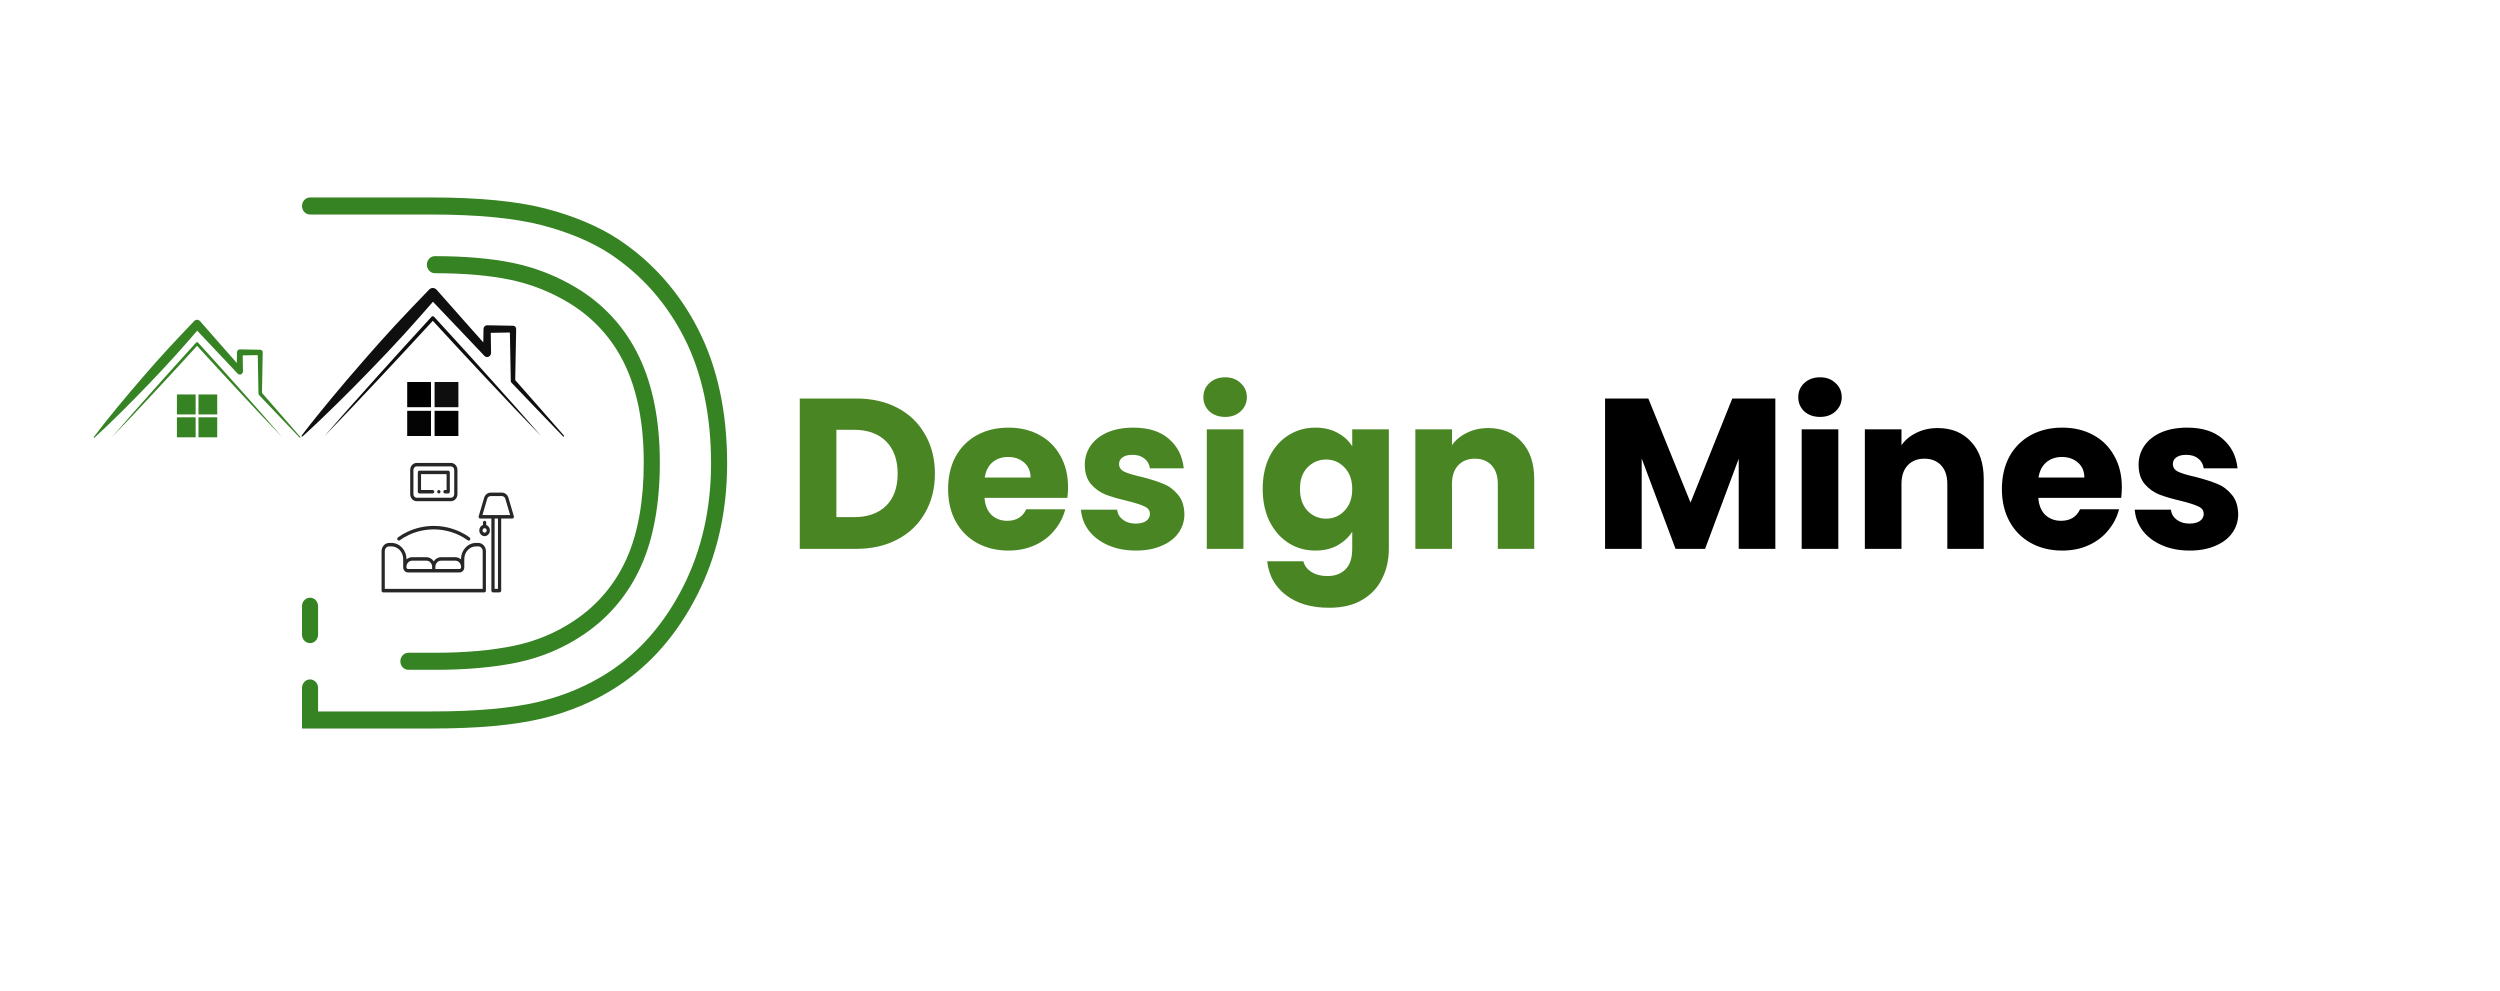 <svg width="747" height="296" viewBox="0 0 747 296" fill="none" xmlns="http://www.w3.org/2000/svg">
<g filter="url(#filter0_d)">
<path d="M168.507 126.146L161.143 117.743L153.949 109.575C154.042 104.494 154.165 99.413 154.232 94.332C154.242 93.79 153.83 93.339 153.314 93.332H153.285L145.547 93.195C144.961 93.185 144.481 93.68 144.471 94.298V94.332L144.41 98.311L138.418 91.57L130.458 82.576L130.432 82.549C129.827 81.897 128.841 81.89 128.226 82.528L128.18 82.576C124.853 86.045 121.502 89.491 118.236 93.025C114.966 96.555 111.761 100.148 108.6 103.791C107.006 105.597 105.44 107.427 103.874 109.264C102.299 111.091 100.759 112.952 99.21 114.806C96.13 118.528 93.073 122.277 90.135 126.146C90.083 126.218 90.083 126.317 90.138 126.389C90.203 126.467 90.315 126.477 90.389 126.409C93.959 123.189 97.415 119.85 100.843 116.486C102.55 114.796 104.264 113.113 105.943 111.395C107.634 109.688 109.322 107.977 110.981 106.239C114.331 102.79 117.633 99.297 120.874 95.739C123.748 92.591 126.554 89.375 129.366 86.165L136.447 93.598L144.697 102.292L144.729 102.323C144.945 102.548 145.245 102.688 145.573 102.681C146.224 102.671 146.739 102.104 146.73 101.418L146.639 95.453L152.354 95.353C152.422 100.185 152.538 105.013 152.625 109.845V109.872C152.631 110.04 152.693 110.203 152.812 110.33L160.521 118.381L168.252 126.409C168.317 126.477 168.426 126.481 168.497 126.412C168.568 126.344 168.571 126.225 168.507 126.146Z" fill="#0F0F0F"/>
<path d="M121.673 117.671H128.783V110.145H121.673V117.671Z" fill="black"/>
<path d="M121.673 126.279H128.783V118.754H121.673V126.279Z" fill="#040404"/>
<path d="M129.856 126.279H136.965V118.754H129.856V126.279Z" fill="black"/>
<path d="M129.856 117.671H136.965V110.145H129.856V117.671Z" fill="#0E0E0E"/>
<path d="M145.789 108.363C143.138 105.382 140.445 102.446 137.771 99.485L129.701 90.658L129.688 90.645C129.479 90.43 129.144 90.433 128.938 90.658L120.871 99.485C118.197 102.446 115.504 105.386 112.853 108.363L104.87 117.282C102.235 120.28 99.577 123.254 96.968 126.279C99.748 123.432 102.483 120.533 105.244 117.664L113.436 108.964C116.174 106.072 118.874 103.139 121.593 100.226L129.321 91.853L137.046 100.226C139.765 103.139 142.464 106.075 145.203 108.967L153.398 117.664C156.159 120.533 158.891 123.432 161.674 126.279C159.065 123.254 156.404 120.28 153.772 117.278L145.789 108.363Z" fill="#0E0E0E"/>
<path d="M89.739 126.566L83.94 119.891L78.277 113.406C78.351 109.37 78.447 105.338 78.499 101.302C78.505 100.868 78.18 100.513 77.777 100.506H77.752L71.66 100.397C71.199 100.39 70.822 100.783 70.816 101.274L70.812 101.302L70.764 104.46L66.048 99.106L59.779 91.966L59.76 91.942C59.283 91.427 58.507 91.42 58.023 91.929L57.988 91.966C55.366 94.722 52.727 97.457 50.157 100.264C47.583 103.064 45.057 105.918 42.57 108.81C41.313 110.244 40.08 111.702 38.849 113.16C37.606 114.608 36.394 116.087 35.173 117.558C32.751 120.515 30.344 123.493 28.031 126.566C27.989 126.621 27.989 126.703 28.031 126.757C28.083 126.819 28.173 126.826 28.231 126.774C31.04 124.217 33.762 121.567 36.462 118.894C37.805 117.552 39.155 116.213 40.476 114.851C41.81 113.495 43.137 112.136 44.445 110.757C47.08 108.018 49.683 105.242 52.234 102.418C54.496 99.919 56.706 97.365 58.922 94.814L64.495 100.718L70.993 107.622L71.016 107.646C71.186 107.827 71.421 107.936 71.682 107.933C72.191 107.923 72.6 107.472 72.594 106.929L72.52 102.189L77.02 102.111C77.075 105.949 77.165 109.783 77.233 113.618V113.642C77.239 113.775 77.288 113.905 77.381 114.004L83.45 120.396L89.539 126.774C89.591 126.829 89.674 126.832 89.729 126.778C89.787 126.72 89.79 126.628 89.739 126.566Z" fill="#368324"/>
<path d="M52.862 119.836H58.461V113.86H52.862V119.836Z" fill="#368324"/>
<path d="M52.862 126.669H58.461V120.693H52.862V126.669Z" fill="#368324"/>
<path d="M59.306 126.669H64.904V120.693H59.306V126.669Z" fill="#368324"/>
<path d="M59.306 119.836H64.904V113.86H59.306V119.836Z" fill="#368324"/>
<path d="M71.853 112.443C69.762 110.077 67.643 107.742 65.536 105.392L59.183 98.382L59.173 98.372C59.009 98.201 58.745 98.205 58.584 98.382L52.231 105.392C50.124 107.742 48.005 110.077 45.917 112.443L39.632 119.525C37.557 121.909 35.463 124.268 33.408 126.669C35.599 124.408 37.751 122.107 39.925 119.829L46.378 112.921C48.533 110.623 50.659 108.295 52.798 105.983L58.883 99.332L64.969 105.983C67.108 108.295 69.234 110.627 71.389 112.921L77.842 119.829C80.016 122.107 82.168 124.408 84.359 126.669C82.303 124.268 80.21 121.905 78.138 119.522L71.853 112.443Z" fill="#368324"/>
<path d="M92.638 188.175C93.965 188.175 95.041 187.035 95.041 185.628V177.139C95.041 175.729 93.965 174.589 92.638 174.589C91.311 174.589 90.235 175.729 90.235 177.139V185.628C90.235 187.035 91.311 188.175 92.638 188.175Z" fill="#368324"/>
<path d="M208.724 94.609C203.041 83.399 195.01 74.299 184.843 67.555C178.886 63.649 171.541 60.542 163.021 58.326C154.548 56.12 143.031 55 128.783 55H92.638C91.311 55 90.235 56.144 90.235 57.554C90.235 58.961 91.311 60.101 92.638 60.101H128.783C142.645 60.101 153.778 61.17 161.874 63.28C169.908 65.37 176.786 68.269 182.304 71.888C191.747 78.151 199.214 86.609 204.491 97.027C209.784 107.468 212.464 120.075 212.464 134.495C212.464 147.962 209.668 160.323 204.152 171.246C198.647 182.138 191.234 190.699 182.124 196.684C175.771 200.85 168.581 203.896 160.759 205.75C152.847 207.628 142.22 208.577 129.169 208.577H95.041V201.561C95.041 200.154 93.965 199.01 92.638 199.01C91.311 199.01 90.235 200.154 90.235 201.561V213.679H129.169C142.574 213.679 153.55 212.685 161.803 210.729C170.153 208.755 177.836 205.491 184.65 201.024C194.491 194.554 202.477 185.352 208.385 173.657C214.281 161.986 217.27 148.812 217.27 134.495C217.27 119.221 214.393 105.802 208.724 94.609Z" fill="#368324"/>
<path d="M171.889 181.237C166.403 184.966 160.292 187.554 153.724 188.923C147.01 190.333 139.011 191.044 129.949 191.044H122.027C120.7 191.044 119.624 192.184 119.624 193.594C119.624 195.005 120.7 196.145 122.027 196.145H129.949C139.324 196.145 147.635 195.401 154.655 193.932C161.813 192.433 168.484 189.606 174.479 185.532C182.018 180.414 187.752 173.571 191.527 165.195C195.264 156.915 197.159 146.48 197.159 134.184C197.159 121.81 195.074 111.183 190.97 102.606C186.818 93.94 180.549 87.025 172.331 82.05C166.426 78.489 160.07 75.983 153.44 74.596C146.907 73.23 139.005 72.537 129.949 72.537C128.619 72.537 127.546 73.678 127.546 75.085C127.546 76.498 128.619 77.639 129.949 77.639C138.695 77.639 146.285 78.298 152.509 79.602C158.636 80.879 164.506 83.194 169.953 86.482C177.337 90.956 182.968 97.156 186.686 104.914C190.445 112.771 192.352 122.619 192.352 134.184C192.352 145.712 190.616 155.406 187.191 162.996C183.812 170.498 178.661 176.637 171.889 181.237Z" fill="#368324"/>
<path d="M118.909 156.573C118.687 156.734 118.629 157.058 118.78 157.294C118.932 157.533 119.231 157.594 119.454 157.43C120.265 156.833 121.183 156.297 122.176 155.832C126.895 153.633 132.307 153.633 137.027 155.832C138.029 156.3 138.953 156.843 139.775 157.448C139.858 157.509 139.952 157.54 140.048 157.54C140.2 157.54 140.351 157.461 140.448 157.314C140.596 157.075 140.541 156.754 140.322 156.591C139.449 155.949 138.47 155.375 137.413 154.88C132.449 152.568 126.757 152.568 121.792 154.88C120.742 155.368 119.772 155.938 118.909 156.573Z" fill="#272727"/>
<path d="M120.475 163.044V165.516C120.475 166.36 121.116 167.049 121.902 167.049H137.304C138.09 167.049 138.728 166.36 138.728 165.516V163.044C138.728 160.958 140.306 159.261 142.245 159.261H142.909C143.637 159.261 144.227 159.899 144.227 160.681V171.963H114.979V160.681C114.979 159.899 115.568 159.261 116.296 159.261H116.96C118.899 159.261 120.475 160.958 120.475 163.044ZM123.149 163.532H127.414C128.354 163.532 129.118 164.355 129.118 165.366V166.008H121.902C121.647 166.008 121.444 165.789 121.444 165.516V165.366C121.444 164.355 122.208 163.532 123.149 163.532ZM131.792 163.532H136.054C136.998 163.532 137.761 164.355 137.761 165.366V165.516C137.761 165.789 137.555 166.008 137.304 166.008H130.084V165.366C130.084 164.355 130.851 163.532 131.792 163.532ZM116.296 158.223C115.037 158.223 114.012 159.326 114.012 160.681V172.482C114.012 172.769 114.228 173.004 114.492 173.004H144.71C144.977 173.004 145.193 172.769 145.193 172.482V160.681C145.193 159.326 144.169 158.223 142.909 158.223H142.245C139.771 158.223 137.761 160.384 137.761 163.044V163.157C137.297 162.744 136.704 162.491 136.054 162.491H131.792C130.887 162.491 130.088 162.979 129.601 163.72C129.118 162.979 128.319 162.491 127.414 162.491H123.149C122.501 162.491 121.905 162.744 121.444 163.157V163.044C121.444 160.384 119.431 158.223 116.96 158.223H116.296Z" fill="#272727"/>
<path d="M123.529 143.663V136.417C123.529 135.833 123.973 135.359 124.514 135.359H134.736C135.277 135.359 135.719 135.833 135.719 136.417V143.663C135.719 144.25 135.277 144.725 134.736 144.725H124.514C123.973 144.725 123.529 144.25 123.529 143.663ZM134.736 145.763C135.812 145.763 136.685 144.82 136.685 143.663V136.417C136.685 135.26 135.812 134.321 134.736 134.321H124.514C123.438 134.321 122.565 135.26 122.565 136.417V143.663C122.565 144.82 123.438 145.763 124.514 145.763H134.736Z" fill="#272727"/>
<path d="M125.326 143.448H129.273C129.54 143.448 129.756 143.216 129.756 142.929C129.756 142.642 129.54 142.41 129.273 142.41H125.809V137.674H133.441V142.41H132.958C132.694 142.41 132.475 142.642 132.475 142.929C132.475 143.216 132.694 143.448 132.958 143.448H133.924C134.192 143.448 134.408 143.216 134.408 142.929V137.155C134.408 136.868 134.192 136.636 133.924 136.636H125.326C125.059 136.636 124.843 136.868 124.843 137.155V142.929C124.843 143.216 125.059 143.448 125.326 143.448Z" fill="#272727"/>
<path d="M131.573 142.727C131.56 142.697 131.547 142.669 131.528 142.639C131.511 142.611 131.492 142.584 131.47 142.56C131.379 142.464 131.254 142.41 131.128 142.41C130.999 142.41 130.877 142.464 130.787 142.56C130.764 142.584 130.745 142.611 130.725 142.639C130.709 142.669 130.693 142.697 130.68 142.727C130.671 142.761 130.661 142.792 130.655 142.826C130.648 142.86 130.645 142.895 130.645 142.929C130.645 142.963 130.648 142.997 130.655 143.028C130.661 143.062 130.671 143.096 130.68 143.127C130.693 143.158 130.709 143.188 130.725 143.216C130.745 143.243 130.764 143.27 130.787 143.294C130.877 143.393 130.999 143.448 131.128 143.448C131.254 143.448 131.379 143.393 131.47 143.294C131.56 143.199 131.611 143.065 131.611 142.929C131.611 142.895 131.608 142.86 131.602 142.826C131.595 142.792 131.586 142.761 131.573 142.727Z" fill="#272727"/>
<path d="M145.419 154.491C145.419 154.859 145.142 155.156 144.8 155.156C144.459 155.156 144.178 154.859 144.178 154.491C144.178 154.125 144.459 153.825 144.8 153.825C145.142 153.825 145.419 154.125 145.419 154.491ZM144.317 152.131V152.869C143.618 153.108 143.128 153.855 143.225 154.702C143.312 155.477 143.898 156.099 144.616 156.188C145.573 156.3 146.385 155.494 146.385 154.491C146.385 153.732 145.921 153.087 145.283 152.869V152.131C145.283 151.844 145.064 151.612 144.8 151.612C144.533 151.612 144.317 151.844 144.317 152.131Z" fill="#272727"/>
<path d="M144.153 149.905L145.58 145.046C145.721 144.561 146.137 144.233 146.611 144.233H149.967C150.441 144.233 150.856 144.561 150.998 145.046L152.425 149.905H144.153ZM148.791 171.963H147.79V150.943H148.791V171.963ZM153.475 150.731C153.566 150.598 153.591 150.427 153.546 150.267L151.919 144.732C151.652 143.813 150.866 143.195 149.967 143.195H146.611C145.715 143.195 144.929 143.813 144.658 144.732L143.031 150.267C142.986 150.427 143.012 150.598 143.106 150.731C143.196 150.864 143.341 150.943 143.495 150.943H146.823V172.482C146.823 172.769 147.039 173.004 147.306 173.004H149.275C149.539 173.004 149.758 172.769 149.758 172.482V150.943H153.086C153.24 150.943 153.385 150.864 153.475 150.731Z" fill="#272727"/>
<path d="M255.8 115.072C260.536 115.072 264.675 116.011 268.216 117.888C271.757 119.765 274.488 122.411 276.408 125.824C278.371 129.195 279.352 133.099 279.352 137.536C279.352 141.931 278.371 145.835 276.408 149.248C274.488 152.661 271.736 155.307 268.152 157.184C264.611 159.061 260.493 160 255.8 160H238.968V115.072H255.8ZM255.096 150.528C259.235 150.528 262.456 149.397 264.76 147.136C267.064 144.875 268.216 141.675 268.216 137.536C268.216 133.397 267.064 130.176 264.76 127.872C262.456 125.568 259.235 124.416 255.096 124.416H249.912V150.528H255.096ZM319.132 141.568C319.132 142.592 319.068 143.659 318.94 144.768H294.172C294.343 146.987 295.047 148.693 296.284 149.888C297.564 151.04 299.121 151.616 300.956 151.616C303.687 151.616 305.585 150.464 306.652 148.16H318.3C317.703 150.507 316.615 152.619 315.036 154.496C313.5 156.373 311.559 157.845 309.212 158.912C306.865 159.979 304.241 160.512 301.34 160.512C297.841 160.512 294.727 159.765 291.996 158.272C289.265 156.779 287.132 154.645 285.596 151.872C284.06 149.099 283.292 145.856 283.292 142.144C283.292 138.432 284.039 135.189 285.532 132.416C287.068 129.643 289.201 127.509 291.932 126.016C294.663 124.523 297.799 123.776 301.34 123.776C304.796 123.776 307.868 124.501 310.556 125.952C313.244 127.403 315.335 129.472 316.828 132.16C318.364 134.848 319.132 137.984 319.132 141.568ZM307.932 138.688C307.932 136.811 307.292 135.317 306.012 134.208C304.732 133.099 303.132 132.544 301.212 132.544C299.377 132.544 297.82 133.077 296.54 134.144C295.303 135.211 294.535 136.725 294.236 138.688H307.932ZM339.434 160.512C336.319 160.512 333.546 159.979 331.114 158.912C328.682 157.845 326.762 156.395 325.354 154.56C323.946 152.683 323.156 150.592 322.986 148.288H333.802C333.93 149.525 334.506 150.528 335.53 151.296C336.554 152.064 337.812 152.448 339.306 152.448C340.671 152.448 341.716 152.192 342.442 151.68C343.21 151.125 343.594 150.421 343.594 149.568C343.594 148.544 343.06 147.797 341.994 147.328C340.927 146.816 339.199 146.261 336.81 145.664C334.25 145.067 332.116 144.448 330.41 143.808C328.703 143.125 327.231 142.08 325.994 140.672C324.756 139.221 324.138 137.28 324.138 134.848C324.138 132.8 324.692 130.944 325.802 129.28C326.954 127.573 328.618 126.229 330.794 125.248C333.012 124.267 335.636 123.776 338.666 123.776C343.146 123.776 346.666 124.885 349.226 127.104C351.828 129.323 353.322 132.267 353.706 135.936H343.594C343.423 134.699 342.868 133.717 341.93 132.992C341.034 132.267 339.839 131.904 338.346 131.904C337.066 131.904 336.084 132.16 335.402 132.672C334.719 133.141 334.378 133.803 334.378 134.656C334.378 135.68 334.911 136.448 335.978 136.96C337.087 137.472 338.794 137.984 341.098 138.496C343.743 139.179 345.898 139.861 347.562 140.544C349.226 141.184 350.676 142.251 351.914 143.744C353.194 145.195 353.855 147.157 353.898 149.632C353.898 151.723 353.3 153.6 352.106 155.264C350.954 156.885 349.268 158.165 347.05 159.104C344.874 160.043 342.335 160.512 339.434 160.512ZM366.097 120.576C364.177 120.576 362.598 120.021 361.361 118.912C360.166 117.76 359.569 116.352 359.569 114.688C359.569 112.981 360.166 111.573 361.361 110.464C362.598 109.312 364.177 108.736 366.097 108.736C367.974 108.736 369.51 109.312 370.705 110.464C371.942 111.573 372.561 112.981 372.561 114.688C372.561 116.352 371.942 117.76 370.705 118.912C369.51 120.021 367.974 120.576 366.097 120.576ZM371.537 124.288V160H360.593V124.288H371.537ZM393.036 123.776C395.553 123.776 397.751 124.288 399.628 125.312C401.548 126.336 403.02 127.68 404.044 129.344V124.288H414.988V159.936C414.988 163.221 414.327 166.187 413.004 168.832C411.724 171.52 409.74 173.653 407.052 175.232C404.407 176.811 401.1 177.6 397.132 177.6C391.841 177.6 387.553 176.341 384.268 173.824C380.983 171.349 379.105 167.979 378.636 163.712H389.452C389.793 165.077 390.604 166.144 391.884 166.912C393.164 167.723 394.743 168.128 396.62 168.128C398.881 168.128 400.673 167.467 401.996 166.144C403.361 164.864 404.044 162.795 404.044 159.936V154.88C402.977 156.544 401.505 157.909 399.628 158.976C397.751 160 395.553 160.512 393.036 160.512C390.092 160.512 387.425 159.765 385.036 158.272C382.647 156.736 380.748 154.581 379.34 151.808C377.975 148.992 377.292 145.749 377.292 142.08C377.292 138.411 377.975 135.189 379.34 132.416C380.748 129.643 382.647 127.509 385.036 126.016C387.425 124.523 390.092 123.776 393.036 123.776ZM404.044 142.144C404.044 139.413 403.276 137.259 401.74 135.68C400.247 134.101 398.412 133.312 396.236 133.312C394.06 133.312 392.204 134.101 390.668 135.68C389.175 137.216 388.428 139.349 388.428 142.08C388.428 144.811 389.175 146.987 390.668 148.608C392.204 150.187 394.06 150.976 396.236 150.976C398.412 150.976 400.247 150.187 401.74 148.608C403.276 147.029 404.044 144.875 404.044 142.144ZM444.666 123.904C448.847 123.904 452.175 125.269 454.65 128C457.167 130.688 458.426 134.4 458.426 139.136V160H447.546V140.608C447.546 138.219 446.927 136.363 445.69 135.04C444.452 133.717 442.788 133.056 440.698 133.056C438.607 133.056 436.943 133.717 435.706 135.04C434.468 136.363 433.85 138.219 433.85 140.608V160H422.906V124.288H433.85V129.024C434.959 127.445 436.452 126.208 438.33 125.312C440.207 124.373 442.319 123.904 444.666 123.904Z" fill="#498623"/>
<path d="M530.473 115.072V160H519.529V133.056L509.481 160H500.649L490.537 132.992V160H479.593V115.072H492.521L505.129 146.176L517.609 115.072H530.473ZM543.847 120.576C541.927 120.576 540.348 120.021 539.111 118.912C537.916 117.76 537.319 116.352 537.319 114.688C537.319 112.981 537.916 111.573 539.111 110.464C540.348 109.312 541.927 108.736 543.847 108.736C545.724 108.736 547.26 109.312 548.455 110.464C549.692 111.573 550.311 112.981 550.311 114.688C550.311 116.352 549.692 117.76 548.455 118.912C547.26 120.021 545.724 120.576 543.847 120.576ZM549.287 124.288V160H538.343V124.288H549.287ZM578.978 123.904C583.159 123.904 586.487 125.269 588.962 128C591.479 130.688 592.738 134.4 592.738 139.136V160H581.858V140.608C581.858 138.219 581.239 136.363 580.002 135.04C578.765 133.717 577.101 133.056 575.01 133.056C572.919 133.056 571.255 133.717 570.018 135.04C568.781 136.363 568.162 138.219 568.162 140.608V160H557.218V124.288H568.162V129.024C569.271 127.445 570.765 126.208 572.642 125.312C574.519 124.373 576.631 123.904 578.978 123.904ZM634.007 141.568C634.007 142.592 633.943 143.659 633.815 144.768H609.047C609.218 146.987 609.922 148.693 611.159 149.888C612.439 151.04 613.996 151.616 615.831 151.616C618.562 151.616 620.46 150.464 621.527 148.16H633.175C632.578 150.507 631.49 152.619 629.911 154.496C628.375 156.373 626.434 157.845 624.087 158.912C621.74 159.979 619.116 160.512 616.215 160.512C612.716 160.512 609.602 159.765 606.871 158.272C604.14 156.779 602.007 154.645 600.471 151.872C598.935 149.099 598.167 145.856 598.167 142.144C598.167 138.432 598.914 135.189 600.407 132.416C601.943 129.643 604.076 127.509 606.807 126.016C609.538 124.523 612.674 123.776 616.215 123.776C619.671 123.776 622.743 124.501 625.431 125.952C628.119 127.403 630.21 129.472 631.703 132.16C633.239 134.848 634.007 137.984 634.007 141.568ZM622.807 138.688C622.807 136.811 622.167 135.317 620.887 134.208C619.607 133.099 618.007 132.544 616.087 132.544C614.252 132.544 612.695 133.077 611.415 134.144C610.178 135.211 609.41 136.725 609.111 138.688H622.807ZM654.309 160.512C651.194 160.512 648.421 159.979 645.989 158.912C643.557 157.845 641.637 156.395 640.229 154.56C638.821 152.683 638.031 150.592 637.861 148.288H648.677C648.805 149.525 649.381 150.528 650.405 151.296C651.429 152.064 652.687 152.448 654.181 152.448C655.546 152.448 656.591 152.192 657.317 151.68C658.085 151.125 658.469 150.421 658.469 149.568C658.469 148.544 657.935 147.797 656.869 147.328C655.802 146.816 654.074 146.261 651.685 145.664C649.125 145.067 646.991 144.448 645.285 143.808C643.578 143.125 642.106 142.08 640.869 140.672C639.631 139.221 639.013 137.28 639.013 134.848C639.013 132.8 639.567 130.944 640.677 129.28C641.829 127.573 643.493 126.229 645.669 125.248C647.887 124.267 650.511 123.776 653.541 123.776C658.021 123.776 661.541 124.885 664.101 127.104C666.703 129.323 668.197 132.267 668.581 135.936H658.469C658.298 134.699 657.743 133.717 656.805 132.992C655.909 132.267 654.714 131.904 653.221 131.904C651.941 131.904 650.959 132.16 650.277 132.672C649.594 133.141 649.253 133.803 649.253 134.656C649.253 135.68 649.786 136.448 650.853 136.96C651.962 137.472 653.669 137.984 655.973 138.496C658.618 139.179 660.773 139.861 662.437 140.544C664.101 141.184 665.551 142.251 666.789 143.744C668.069 145.195 668.73 147.157 668.773 149.632C668.773 151.723 668.175 153.6 666.981 155.264C665.829 156.885 664.143 158.165 661.925 159.104C659.749 160.043 657.21 160.512 654.309 160.512Z" fill="black"/>
</g>
<defs>
<filter id="filter0_d" x="-4" y="0" width="755" height="304" filterUnits="userSpaceOnUse" color-interpolation-filters="sRGB">
<feFlood flood-opacity="0" result="BackgroundImageFix"/>
<feColorMatrix in="SourceAlpha" type="matrix" values="0 0 0 0 0 0 0 0 0 0 0 0 0 0 0 0 0 0 127 0"/>
<feOffset dy="4"/>
<feGaussianBlur stdDeviation="2"/>
<feColorMatrix type="matrix" values="0 0 0 0 0 0 0 0 0 0 0 0 0 0 0 0 0 0 0.25 0"/>
<feBlend mode="normal" in2="BackgroundImageFix" result="effect1_dropShadow"/>
<feBlend mode="normal" in="SourceGraphic" in2="effect1_dropShadow" result="shape"/>
</filter>
</defs>
</svg>
